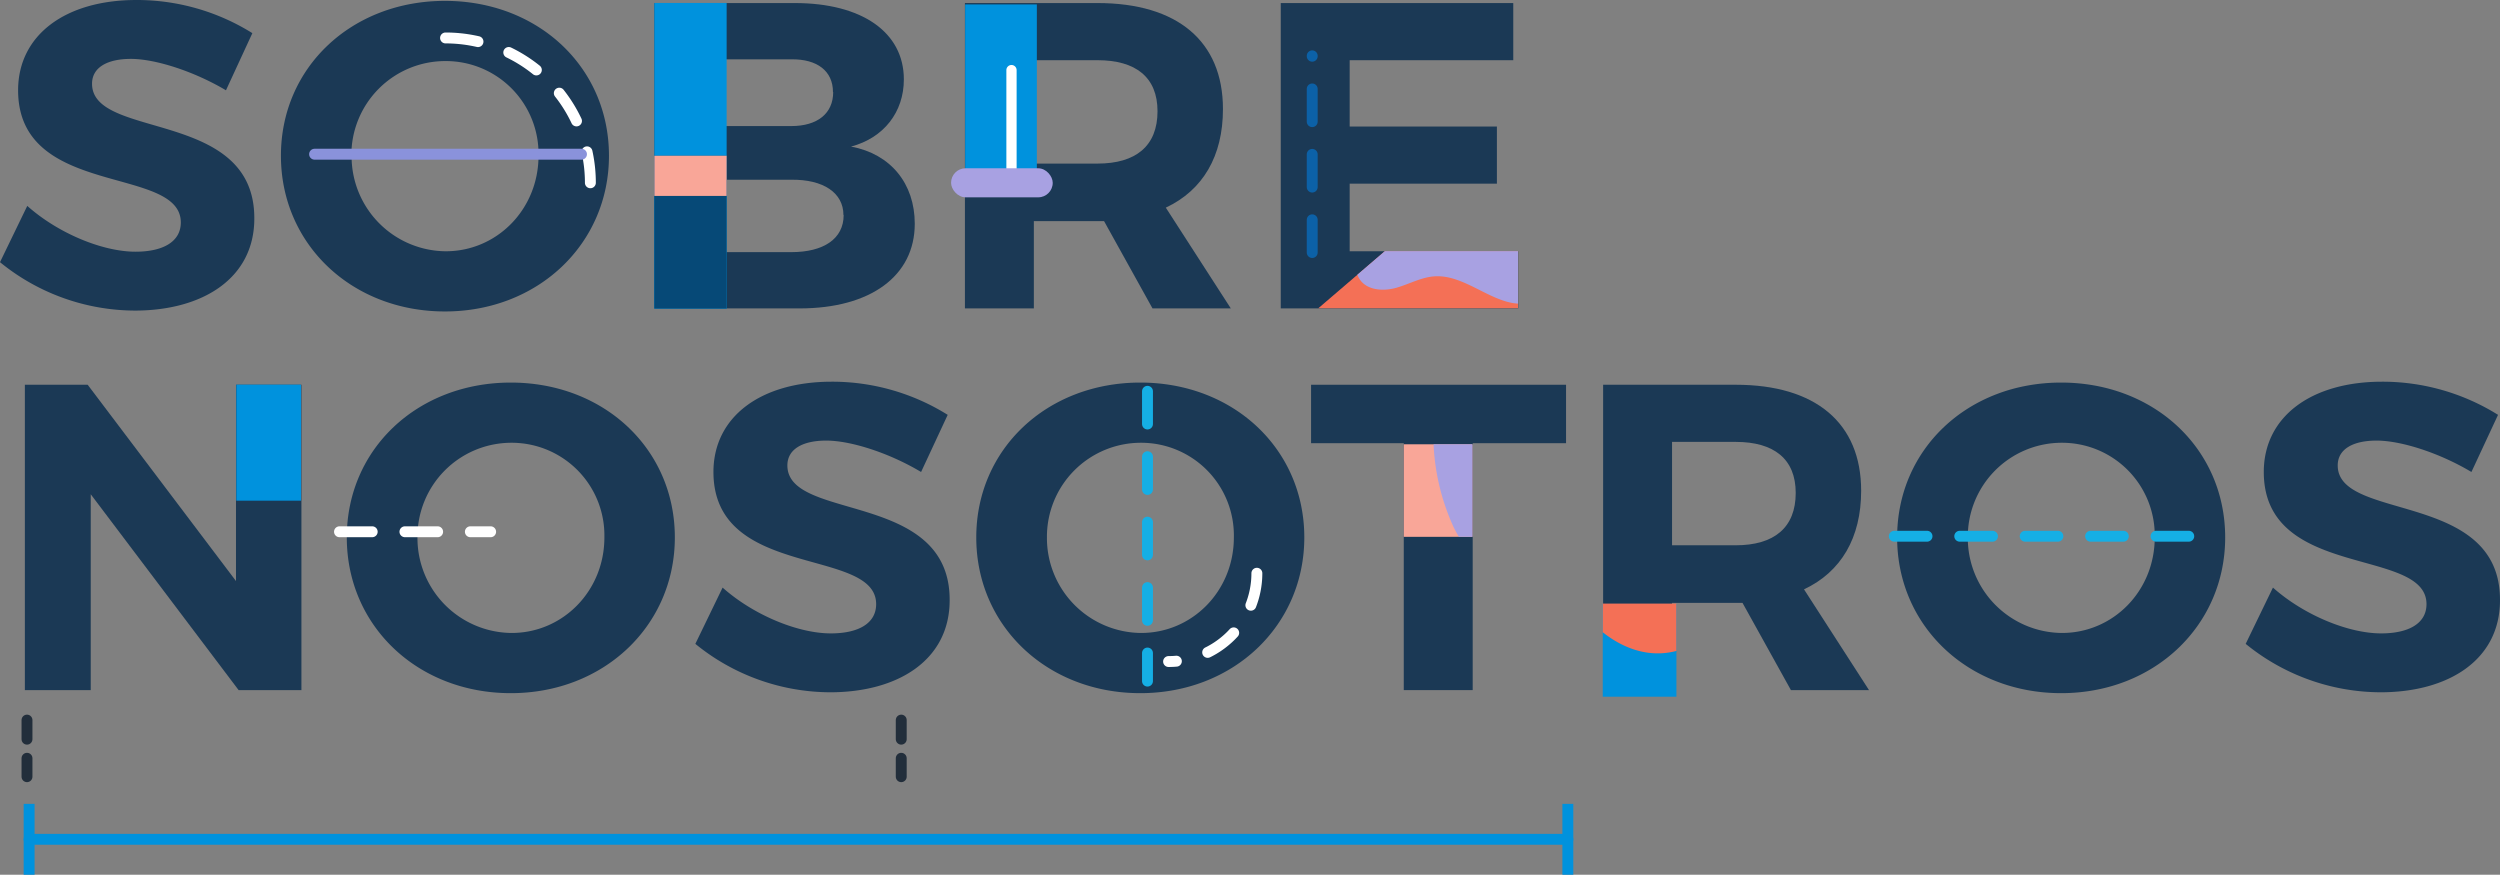 <svg xmlns="http://www.w3.org/2000/svg" xmlns:xlink="http://www.w3.org/1999/xlink" viewBox="0 0 458.48 160.42"><rect x="0" y="0" width="458.48" height="160.42" fill="#808080" stroke="none"/><defs><style>.cls-1{fill:#f47056;}.cls-11,.cls-12,.cls-16,.cls-17,.cls-2,.cls-3,.cls-5{fill:none;}.cls-3{stroke:#0092dd;}.cls-11,.cls-12,.cls-16,.cls-17,.cls-3,.cls-5{stroke-linecap:round;stroke-miterlimit:10;stroke-width:2px;}.cls-4{fill:#0092dd;}.cls-5{stroke:#222e3b;stroke-dasharray:3.5 3.5;}.cls-6{fill:#1b3955;}.cls-7{fill:#fff;}.cls-8{fill:#a8a1e2;}.cls-9{fill:#064977;}.cls-10{fill:#f9a698;}.cls-11{stroke:#0c61a7;}.cls-11,.cls-12,.cls-16{stroke-dasharray:6 6;}.cls-12{stroke:#fff;}.cls-13{clip-path:url(#clip-path);}.cls-14{clip-path:url(#clip-path-2);}.cls-15{clip-path:url(#clip-path-3);}.cls-16{stroke:#15afe5;}.cls-17{stroke:#8a92db;}</style><clipPath id="clip-path" transform="translate(-294.56 -305.2)"><polygon id="_Clipping_Path_" data-name="&lt;Clipping Path&gt;" class="cls-1" points="548.54 351.26 536.33 361.73 572.96 361.73 572.96 351.26 548.54 351.26"/></clipPath><clipPath id="clip-path-2" transform="translate(-294.56 -305.2)"><rect id="_Rectangle_" data-name="&lt;Rectangle&gt;" class="cls-2" x="552" y="386.68" width="12.59" height="16.97"/></clipPath><clipPath id="clip-path-3" transform="translate(-294.56 -305.2)"><rect id="_Rectangle_2" data-name="&lt;Rectangle&gt;" class="cls-2" x="588.49" y="415.89" width="13.51" height="18.22"/></clipPath></defs><title>sobrenosotros</title><g id="Layer_1" data-name="Layer 1"><g id="_Group_" data-name="&lt;Group&gt;"><g id="_Group_2" data-name="&lt;Group&gt;"><line class="cls-3" x1="5.34" y1="153.92" x2="287.53" y2="153.92"/><rect class="cls-4" x="4.34" y="147.42" width="2" height="13"/><rect class="cls-4" x="286.53" y="147.42" width="2" height="13"/></g><line id="_Path_" data-name="&lt;Path&gt;" class="cls-5" x1="4.95" y1="132.06" x2="4.95" y2="142.44"/><line id="_Path_2" data-name="&lt;Path&gt;" class="cls-5" x1="165.28" y1="132.06" x2="165.28" y2="142.44"/></g><path class="cls-6" d="M318.56,316c-4.24,0-7.12,1.52-7.12,4.56,0,10.32,29.84,4.56,29.76,24.72,0,11-9.52,16.88-21.92,16.88a39.32,39.32,0,0,1-24.72-8.88l5-10.32c5.76,5.12,13.92,8.4,19.84,8.4,5.2,0,8.32-1.92,8.32-5.36,0-10.56-29.84-4.4-29.84-24.24,0-10.16,8.72-16.56,21.68-16.56a40,40,0,0,1,21.28,6.08L336,321.76C330.08,318.24,323,316,318.56,316Z" transform="translate(-294.56 -305.2)"/><path class="cls-6" d="M406.24,333.76c0,16.16-13,28.56-30.08,28.56S346.08,350,346.08,333.76s13-28.4,30.08-28.4S406.24,317.52,406.24,333.76Zm-47.2,0a17.41,17.41,0,0,0,17.28,17.52c9.36,0,17-7.68,17-17.52a17,17,0,0,0-17-17.36A17.23,17.23,0,0,0,359,333.76Z" transform="translate(-294.56 -305.2)"/><path class="cls-6" d="M460.32,319.76c0,6-3.68,10.72-9.68,12.32,7.28,1.36,11.68,6.8,11.68,14.16,0,9.6-8.16,15.52-21.12,15.52H414.56v-56h25.76C452.64,305.76,460.32,311.12,460.32,319.76Zm-13,2.32c0-3.84-2.88-6.08-7.68-6H427.2v12.24h12.48C444.48,328.32,447.36,326,447.36,322.08Zm1.92,22.56c0-4.08-3.68-6.56-9.6-6.48H427.2v13.28h12.48C445.6,351.44,449.28,349,449.28,344.64Z" transform="translate(-294.56 -305.2)"/><path class="cls-6" d="M505.92,361.76l-8.88-16H484.16v16H471.52v-56h24.32c14.64,0,23,7,23,19.44,0,8.64-3.68,14.88-10.48,18.08l11.92,18.48ZM484.16,335.2h11.68c7,0,11-3.2,11-9.6,0-6.24-4-9.36-11-9.36H484.16Z" transform="translate(-294.56 -305.2)"/><path class="cls-6" d="M572.08,305.76v10.48h-30V328.4h27v10.48h-27v12.4H573v10.48H529.44v-56Z" transform="translate(-294.56 -305.2)"/><path class="cls-6" d="M310.64,375.76l27.2,36v-36h12v56H338.32L311.2,395.84v35.92H299.12v-56Z" transform="translate(-294.56 -305.2)"/><path class="cls-6" d="M418.32,403.76c0,16.16-13,28.56-30.08,28.56S358.16,420,358.16,403.76s13-28.4,30.08-28.4S418.32,387.52,418.32,403.76Zm-47.2,0a17.41,17.41,0,0,0,17.28,17.52c9.36,0,17-7.68,17-17.52a17,17,0,0,0-17-17.36A17.23,17.23,0,0,0,371.12,403.76Z" transform="translate(-294.56 -305.2)"/><path class="cls-6" d="M446.08,386c-4.24,0-7.12,1.52-7.12,4.56,0,10.32,29.84,4.56,29.76,24.72,0,11-9.52,16.88-21.92,16.88a39.32,39.32,0,0,1-24.72-8.88l5-10.32c5.76,5.12,13.92,8.4,19.84,8.4,5.2,0,8.32-1.92,8.32-5.36,0-10.56-29.84-4.4-29.84-24.24,0-10.16,8.72-16.56,21.68-16.56a40,40,0,0,1,21.28,6.08l-4.88,10.48C457.6,388.24,450.56,386,446.08,386Z" transform="translate(-294.56 -305.2)"/><path class="cls-6" d="M533.76,403.76c0,16.16-13,28.56-30.08,28.56S473.6,420,473.6,403.76s13-28.4,30.08-28.4S533.76,387.52,533.76,403.76Zm-47.2,0a17.41,17.41,0,0,0,17.28,17.52c9.36,0,17-7.68,17-17.52a17,17,0,0,0-17-17.36A17.23,17.23,0,0,0,486.56,403.76Z" transform="translate(-294.56 -305.2)"/><path class="cls-6" d="M581.76,375.76v10.72H564.64v45.28H552V386.48H535V375.76Z" transform="translate(-294.56 -305.2)"/><path class="cls-6" d="M623,431.76l-8.88-16H601.2v16H588.56v-56h24.32c14.64,0,23,7,23,19.44,0,8.64-3.68,14.88-10.48,18.08l11.92,18.48ZM601.2,405.2h11.68c7,0,11-3.2,11-9.6,0-6.24-4-9.36-11-9.36H601.2Z" transform="translate(-294.56 -305.2)"/><path class="cls-6" d="M702.64,403.76c0,16.16-13,28.56-30.08,28.56S642.48,420,642.48,403.76s13-28.4,30.08-28.4S702.64,387.52,702.64,403.76Zm-47.2,0a17.41,17.41,0,0,0,17.28,17.52c9.36,0,17-7.68,17-17.52a17,17,0,0,0-17-17.36A17.23,17.23,0,0,0,655.44,403.76Z" transform="translate(-294.56 -305.2)"/><path class="cls-6" d="M730.4,386c-4.24,0-7.12,1.52-7.12,4.56,0,10.32,29.84,4.56,29.76,24.72,0,11-9.52,16.88-21.92,16.88a39.32,39.32,0,0,1-24.72-8.88l5-10.32c5.76,5.12,13.92,8.4,19.84,8.4,5.2,0,8.32-1.92,8.32-5.36,0-10.56-29.84-4.4-29.84-24.24,0-10.16,8.72-16.56,21.68-16.56a40,40,0,0,1,21.28,6.08l-4.88,10.48C741.92,388.24,734.88,386,730.4,386Z" transform="translate(-294.56 -305.2)"/><rect id="_Rectangle_3" data-name="&lt;Rectangle&gt;" class="cls-4" x="43.34" y="70.54" width="11.87" height="21.28"/><rect id="_Rectangle_4" data-name="&lt;Rectangle&gt;" class="cls-4" x="177" y="0.81" width="13.15" height="31"/><path id="_Path_3" data-name="&lt;Path&gt;" class="cls-7" d="M481,318.06a.94.94,0,0,0-.94-.94h0a.94.94,0,0,0-.94.94v19.73a.94.94,0,0,0,.94.94h0a.94.94,0,0,0,.94-.94Z" transform="translate(-294.56 -305.2)"/><rect id="_Rectangle_5" data-name="&lt;Rectangle&gt;" class="cls-8" x="174.42" y="30.86" width="18.64" height="5.33" rx="2.66" ry="2.66"/><g id="_Group_3" data-name="&lt;Group&gt;"><rect class="cls-4" x="120" y="0.54" width="13.26" height="56.05"/></g><g id="_Group_4" data-name="&lt;Group&gt;"><rect class="cls-9" x="120" y="28.56" width="13.26" height="28.02"/></g><g id="_Group_5" data-name="&lt;Group&gt;"><rect class="cls-10" x="120" y="28.56" width="13.26" height="7.37"/></g><line id="_Path_4" data-name="&lt;Path&gt;" class="cls-11" x1="240.65" y1="46.31" x2="240.65" y2="10.24"/><g id="_Group_6" data-name="&lt;Group&gt;"><path id="_Path_5" data-name="&lt;Path&gt;" class="cls-12" d="M376.27,312.16a26.56,26.56,0,0,1,26.56,26.56" transform="translate(-294.56 -305.2)"/></g><line id="_Path_6" data-name="&lt;Path&gt;" class="cls-12" x1="62.26" y1="97.52" x2="89.98" y2="97.52"/><g id="_Clip_Group_" data-name="&lt;Clip Group&gt;"><polygon id="_Clipping_Path_2" data-name="&lt;Clipping Path&gt;" class="cls-1" points="253.98 46.06 241.77 56.53 278.4 56.53 278.4 46.06 253.98 46.06"/><g class="cls-13"><g id="_Group_7" data-name="&lt;Group&gt;"><path class="cls-8" d="M539.84,348.22c1.65.05,2.66,1.86,2.95,3.49s.22,3.4,1.16,4.76c1.38,2,4.32,2.17,6.67,1.51s4.55-1.93,7-2.1c6.2-.43,11.64,6.35,17.66,4.78,3.3-.86,5.53-4,8.73-5.2,2.42-.88,5.08-.52,7.66-.55a4.91,4.91,0,0,0,2.27-.43,3.91,3.91,0,0,0,1.77-2.56c1.08-4.27-2.3-8.49-6.16-10.62-6.44-3.55-14.23-3.42-21.55-2.74a180.71,180.71,0,0,0-20.61,3.11,8.94,8.94,0,0,0-4.18,1.68c-1.14,1-1.69,2.85-.79,4.07" transform="translate(-294.56 -305.2)"/></g></g></g><rect id="_Rectangle_6" data-name="&lt;Rectangle&gt;" class="cls-4" x="293.93" y="110.76" width="13.51" height="17.01"/><rect id="_Rectangle_7" data-name="&lt;Rectangle&gt;" class="cls-10" x="257.44" y="81.48" width="12.59" height="16.97"/><g id="_Clip_Group_2" data-name="&lt;Clip Group&gt;"><g class="cls-14"><g id="_Group_8" data-name="&lt;Group&gt;"><path class="cls-8" d="M558.34,376.21a40.93,40.93,0,0,0,2.6,25.22c1.42,3.18,3.92,6.57,7.41,6.47a6.64,6.64,0,0,0,5.29-3.62,17.32,17.32,0,0,0,1.73-6.44c.47-3.9.7-7.95-.59-11.65a15.37,15.37,0,0,0-16.9-9.7" transform="translate(-294.56 -305.2)"/></g></g></g><g id="_Clip_Group_3" data-name="&lt;Clip Group&gt;"><g class="cls-15"><g id="_Group_9" data-name="&lt;Group&gt;"><path class="cls-1" d="M578.81,408.38c2.26,3.87,4.55,7.79,7.72,11s7.36,5.57,11.84,5.64c6.9.11,12.78-5.2,16.32-11.12a6.45,6.45,0,0,0,1.14-3.14c0-2.68-2.82-4.38-5.36-5.24a39.46,39.46,0,0,0-25.29.07" transform="translate(-294.56 -305.2)"/></g></g></g><g id="_Group_10" data-name="&lt;Group&gt;"><path id="_Path_7" data-name="&lt;Path&gt;" class="cls-12" d="M525.06,410.33a16.19,16.19,0,0,1-16.19,16.19" transform="translate(-294.56 -305.2)"/></g><line id="_Path_8" data-name="&lt;Path&gt;" class="cls-16" x1="210.44" y1="71.76" x2="210.44" y2="124.91"/><line id="_Path_9" data-name="&lt;Path&gt;" class="cls-17" x1="57.69" y1="28.28" x2="106.64" y2="28.28"/><line id="_Path_10" data-name="&lt;Path&gt;" class="cls-16" x1="347.4" y1="98.34" x2="407.22" y2="98.34"/></g></svg>